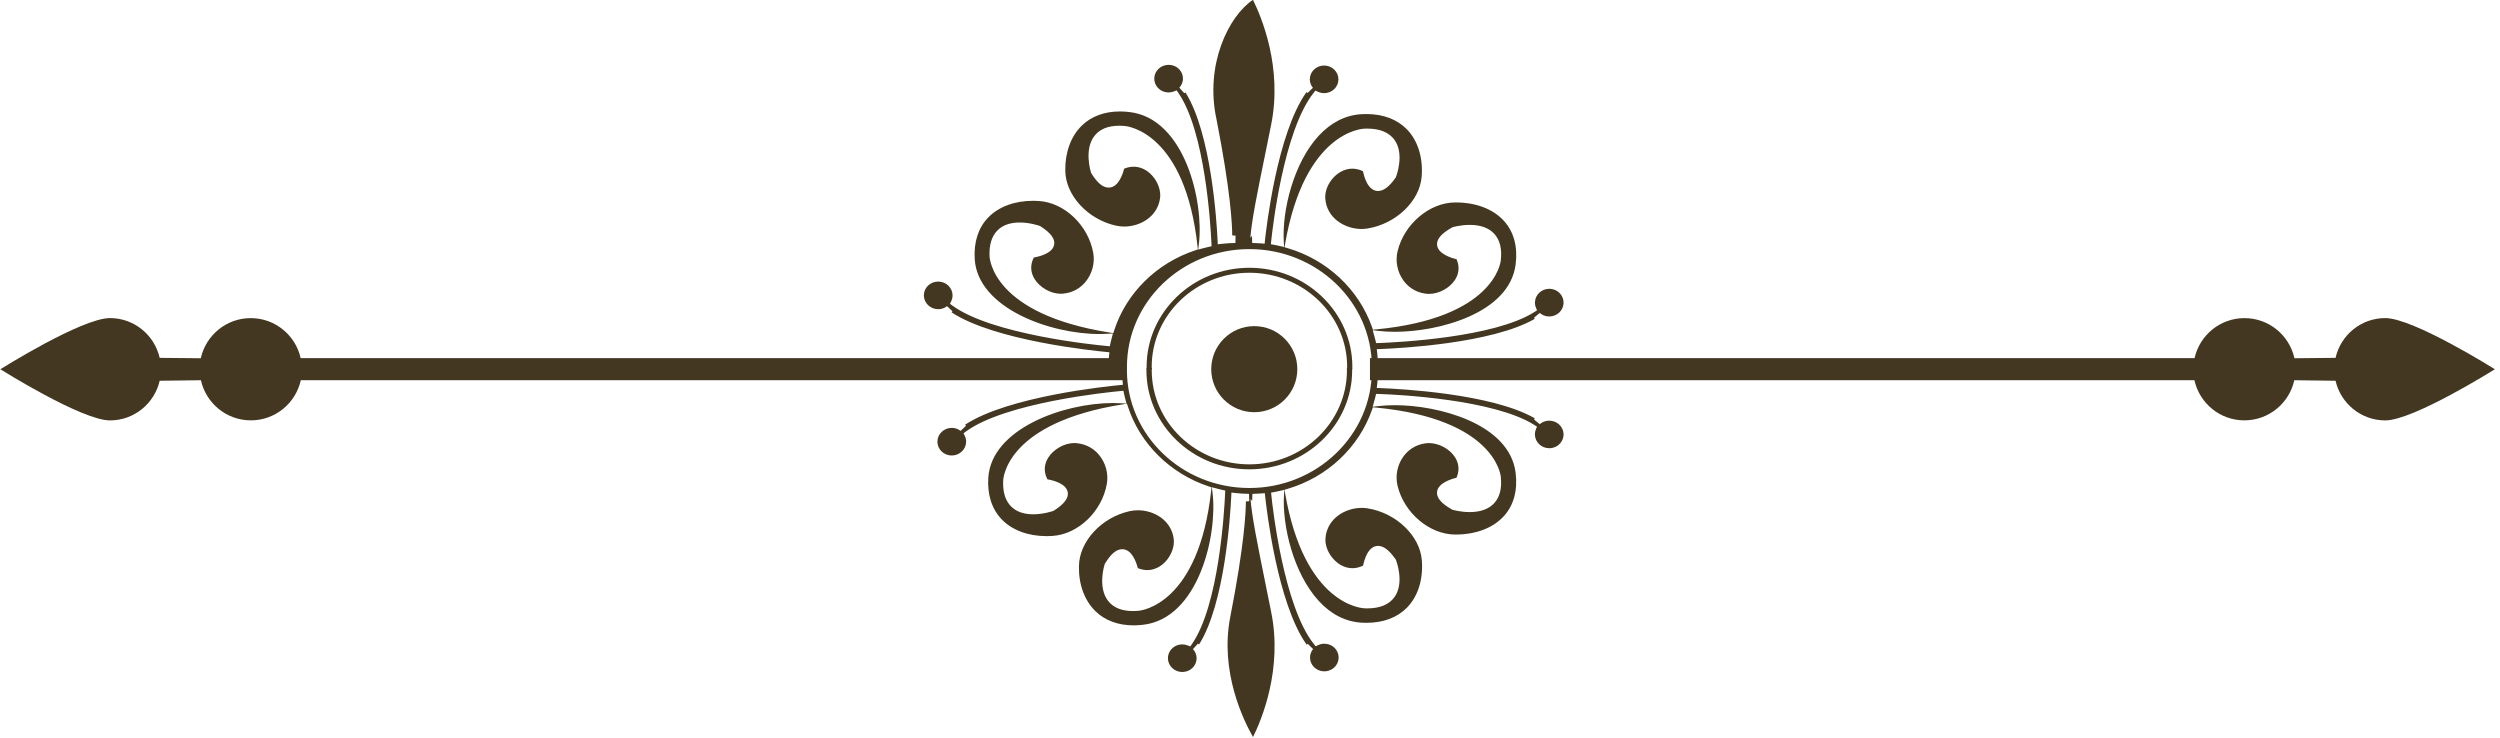 <?xml version="1.0" encoding="UTF-8" standalone="no"?>
<svg xmlns:rdf="http://www.w3.org/1999/02/22-rdf-syntax-ns#" xmlns="http://www.w3.org/2000/svg" height="60.8" width="206" version="1.1" xmlns:cc="http://creativecommons.org/ns#" xmlns:dc="http://purl.org/dc/elements/1.1/" viewBox="0 0 206.194 60.762">
<path d="m24.8 29.5c-0.417-1.89-2.1-3.31-4.12-3.31s-3.7 1.42-4.12 3.31c-0.335 0-0.84-0.014-3.39-0.033-0.428-1.88-2.1-3.28-4.1-3.28-2.33 0-9.04 4.22-9.04 4.22s6.71 4.22 9.04 4.22c2 0 3.67-1.4 4.1-3.27 2.52-0.026 3.02-0.044 3.4-0.044 0.419 1.89 2.1 3.31 4.12 3.31s3.7-1.42 4.12-3.31h68v-1.82h-68" fill="#433721"/>
<path d="m181 29.5c0.417-1.89 2.1-3.31 4.12-3.31s3.7 1.42 4.12 3.31c0.334 0 0.839-0.014 3.39-0.033 0.428-1.88 2.1-3.28 4.1-3.28 2.33 0 9.04 4.22 9.04 4.22s-6.71 4.22-9.04 4.22c-2 0-3.67-1.4-4.1-3.27-2.52-0.026-3.02-0.044-3.4-0.044-0.42 1.89-2.1 3.31-4.12 3.31s-3.7-1.42-4.12-3.31h-68v-1.82h68" fill="#433721"/>
<path d="m91.8 30.3 0.01 0.13 0.628-0.018 0.001-0.112h0.512l-0.004 0.191c0 5.35 4.52 9.71 10.1 9.71 5.56 0 10.1-4.36 10.1-9.71l-0.003-0.191h0.506l0.001 0.015 0.604 0.01-0.173 0.111c0.363-0.026 0.768-0.072 1.22-0.136 0 0-0.055 0.492-1 0.492l-0.021-0.245-0.626 0.019c-0.002 0.348-0.025 0.702-0.065 1.06l-0.039 0.324 0.336 0.013c1.53 0.059 9.17 0.449 12.7 2.49l-0.065 0.095 0.471 0.391c0.202-0.175 0.449-0.274 0.708-0.291h0.076c0.624 0 1.14 0.469 1.18 1.06 0.044 0.626-0.451 1.17-1.1 1.21l-0.079 0.001c-0.62 0-1.14-0.466-1.18-1.07-0.013-0.161 0.015-0.322 0.076-0.479l0.092-0.229-0.209-0.134c-3.33-2.12-11.3-2.51-12.8-2.56l-0.262-0.008-0.058 0.244-0.072 0.274-0.149 0.545 0.456-0.056c0.428-0.05 0.891-0.076 1.38-0.076 3.57 0 9.43 1.51 9.95 5.56 0.186 1.45-0.149 2.7-0.976 3.6-0.892 0.971-2.3 1.51-3.97 1.51h-0.05c-2.11-0.014-4.2-1.78-4.74-4.02-0.198-0.812-0.024-1.71 0.469-2.4 0.31-0.434 0.886-0.979 1.86-1.11l0.255-0.014c0.825 0 1.71 0.476 2.15 1.16 0.241 0.371 0.45 0.96 0.128 1.7-0.446 0.106-1.48 0.426-1.6 1.12-0.086 0.499 0.319 0.986 1.23 1.5l0.031 0.016 0.036 0.011c0.026 0.007 0.646 0.184 1.39 0.184 0.885 0 1.56-0.245 2.01-0.721 0.471-0.504 0.659-1.24 0.555-2.2-0.019-0.192-0.581-4.77-10.3-5.7l-0.249-0.022-0.077 0.224c-1.1 3.11-3.69 5.54-6.95 6.5l-0.264 0.076 0.046 0.261c1.6 9.27 6.36 9.51 6.56 9.52l0.21 0.005c1.05 0 1.8-0.31 2.25-0.922 0.848-1.17 0.162-2.98 0.134-3.06l-0.011-0.033-0.025-0.03c-0.514-0.744-0.986-1.11-1.44-1.11-0.842 0-1.15 1.18-1.24 1.63-0.29 0.139-0.588 0.21-0.88 0.21-0.544 0-1.08-0.246-1.51-0.695-0.485-0.502-0.761-1.18-0.715-1.77 0.121-1.63 1.63-2.51 2.99-2.51 0.168 0 0.335 0.015 0.492 0.04 2.35 0.378 4.32 2.26 4.47 4.3 0.115 1.56-0.315 2.94-1.21 3.87-0.805 0.83-1.96 1.27-3.35 1.27-0.13 0-0.265-0.005-0.401-0.011-1.32-0.075-2.52-0.678-3.54-1.79-2.08-2.26-3.03-6.2-2.87-8.76l0.025-0.402-0.409 0.09c-0.134 0.03-0.265 0.059-0.4 0.084l-0.281 0.051 0.028 0.275c0.095 0.92 1.01 9.08 3.49 12.2l0.151 0.195 0.231-0.101c0.162-0.074 0.326-0.108 0.491-0.108 0.656 0 1.18 0.51 1.18 1.14 0 0.629-0.529 1.14-1.18 1.14-0.654 0-1.18-0.51-1.18-1.14 0-0.251 0.087-0.494 0.254-0.699l-0.436-0.428-0.094 0.068c-2.44-3.42-3.32-11.3-3.42-12.2l-0.031-0.296-0.306 0.024c-0.262 0.021-0.5 0.033-0.721 0.036l-0.018 0.592-0.135-0.18c0.112 1.46 0.555 3.64 1.28 7.23l0.426 2.11c0.96 4.74-0.814 8.92-1.5 10.3-0.764-1.33-2.76-5.37-1.88-9.89 1.17-5.97 1.29-8.7 1.29-9.54l0.276-0.022-0.014-0.602c-0.372-0.005-0.75-0.029-1.12-0.07l-0.335-0.039-0.014 0.324c-0.069 1.47-0.519 8.83-2.65 12.2l-0.098-0.062-0.409 0.45c0.179 0.196 0.282 0.434 0.3 0.684 0.036 0.628-0.46 1.17-1.11 1.2l-0.074 0.002c-0.625 0-1.14-0.471-1.18-1.07-0.019-0.304 0.086-0.598 0.295-0.825 0.21-0.228 0.5-0.362 0.816-0.381l0.066-0.001c0.144 0 0.289 0.028 0.432 0.081l0.235 0.089 0.141-0.204c2.21-3.19 2.66-10.9 2.73-12.4l0.011-0.252-0.254-0.056c-0.116-0.025-0.229-0.055-0.344-0.084l-0.504-0.132 0.054 0.445c0.429 3.52-1.17 10.4-5.75 10.9-0.261 0.029-0.521 0.045-0.769 0.045-1.27 0-2.36-0.404-3.14-1.17-0.899-0.878-1.39-2.2-1.36-3.71 0.024-2.04 1.86-4.03 4.19-4.54 0.218-0.049 0.445-0.072 0.676-0.072 1.31 0 2.74 0.804 2.95 2.34 0.084 0.605-0.172 1.34-0.656 1.87-0.425 0.466-0.965 0.724-1.52 0.724-0.26 0-0.52-0.055-0.784-0.162-0.118-0.462-0.476-1.56-1.29-1.56-0.474 0-0.941 0.389-1.42 1.19l-0.019 0.03-0.011 0.035c-0.024 0.075-0.581 1.88 0.284 3 0.431 0.56 1.12 0.844 2.05 0.844 0.156 0 0.32-0.007 0.489-0.025 0.202-0.015 4.95-0.535 5.97-9.94l0.028-0.236-0.235-0.08c-3.17-1.05-5.66-3.51-6.66-6.57l-0.083-0.25-0.269 0.043c-9.66 1.51-9.93 6.1-9.94 6.3-0.041 0.936 0.176 1.65 0.652 2.13 0.428 0.43 1.04 0.649 1.83 0.649 0.855 0 1.61-0.262 1.64-0.274l0.034-0.011 0.031-0.021c0.879-0.559 1.25-1.07 1.13-1.56-0.161-0.684-1.22-0.941-1.67-1.02-0.382-0.745-0.188-1.36 0.054-1.76 0.432-0.712 1.34-1.23 2.16-1.23l0.135 0.004c0.986 0.074 1.59 0.581 1.93 0.996 0.536 0.66 0.77 1.54 0.625 2.37-0.4 2.27-2.36 4.15-4.47 4.29-0.165 0.011-0.326 0.018-0.488 0.018-1.53 0-2.84-0.486-3.7-1.37-0.822-0.844-1.21-2.04-1.12-3.45 0.259-4.02 6.17-6.16 10.3-6.16 0.229 0 0.456 0.006 0.669 0.02l0.43 0.029-0.138-0.529-0.062-0.261-0.055-0.268-0.285 0.026c-0.956 0.089-9.43 0.94-12.7 3.33l-0.201 0.148 0.105 0.22c0.072 0.154 0.11 0.315 0.11 0.474-0.004 0.629-0.532 1.14-1.19 1.14-0.652-0.002-1.18-0.514-1.18-1.14 0.002-0.628 0.534-1.14 1.19-1.14 0.261 0 0.512 0.086 0.726 0.249l0.442-0.419-0.071-0.092c3.57-2.35 11.8-3.17 12.7-3.26l0.314-0.03-0.03-0.3c-0.021-0.214-0.034-0.445-0.041-0.735l-0.592-0.006 0.164-0.096c-1.51 0.102-0.212-0.292-0.212-0.292" fill="#433721"/>
<path d="m95 30.3-0.007 0.191c0 4.28 3.61 7.76 8.05 7.76s8.05-3.48 8.05-7.76l-0.008-0.191h0.431l0.008 0.191c0 4.51-3.81 8.17-8.49 8.17s-8.48-3.67-8.48-8.17l0.006-0.191h0.431" fill="#433721"/>
<path d="m91.8 30.4 0.013-0.13 0.628 0.019 0.001 0.111h0.511l-0.005-0.192c0-5.35 4.52-9.71 10.1-9.71 5.56 0 10.1 4.36 10.1 9.71l-0.002 0.192h0.505l0.001-0.014 0.604-0.011-0.171-0.111c0.36 0.026 0.766 0.074 1.22 0.136 0 0-0.055-0.494-1-0.494l-0.021 0.246-0.628-0.019c-0.002-0.348-0.025-0.704-0.064-1.06l-0.039-0.324 0.336-0.011c1.53-0.06 9.17-0.449 12.7-2.49l-0.065-0.094 0.471-0.391c0.202 0.175 0.446 0.274 0.705 0.29l0.079 0.001c0.622 0 1.14-0.468 1.18-1.07 0.043-0.626-0.451-1.17-1.1-1.21l-0.077-0.002c-0.621 0-1.14 0.466-1.18 1.07-0.013 0.16 0.015 0.321 0.076 0.479l0.092 0.228-0.21 0.135c-3.33 2.12-11.3 2.5-12.8 2.56l-0.261 0.007-0.058-0.244-0.072-0.274-0.149-0.545 0.456 0.055c0.428 0.05 0.89 0.076 1.38 0.076 3.57 0 9.44-1.51 9.95-5.56 0.188-1.45-0.149-2.7-0.975-3.6-0.892-0.972-2.3-1.51-3.97-1.51h-0.051c-2.11 0.014-4.2 1.78-4.74 4.02-0.2 0.812-0.024 1.71 0.469 2.4 0.309 0.434 0.886 0.979 1.86 1.11l0.255 0.014c0.824 0 1.71-0.476 2.15-1.16 0.244-0.371 0.452-0.962 0.13-1.7-0.446-0.108-1.48-0.426-1.6-1.12-0.087-0.5 0.318-0.989 1.23-1.5l0.03-0.018 0.037-0.01c0.024-0.007 0.646-0.184 1.39-0.184 0.886 0 1.56 0.244 2.01 0.721 0.471 0.504 0.659 1.24 0.552 2.2-0.016 0.195-0.579 4.77-10.3 5.7l-0.249 0.022-0.077-0.224c-1.1-3.11-3.69-5.54-6.95-6.5l-0.264-0.076 0.046-0.261c1.6-9.27 6.36-9.52 6.56-9.52l0.21-0.004c1.05 0 1.8 0.309 2.25 0.921 0.848 1.17 0.161 2.98 0.132 3.06l-0.013 0.033-0.022 0.031c-0.515 0.744-0.988 1.1-1.45 1.1-0.84 0-1.15-1.18-1.24-1.63-0.289-0.14-0.586-0.21-0.879-0.21-0.544 0-1.08 0.245-1.52 0.694-0.484 0.502-0.76 1.18-0.712 1.77 0.121 1.63 1.63 2.51 2.99 2.51 0.168 0 0.332-0.016 0.492-0.04 2.35-0.379 4.32-2.26 4.47-4.3 0.115-1.56-0.315-2.94-1.21-3.87-0.805-0.83-1.96-1.27-3.35-1.27-0.131 0-0.265 0.004-0.402 0.011-1.32 0.075-2.51 0.677-3.54 1.79-2.08 2.26-3.03 6.2-2.87 8.76l0.022 0.402-0.408-0.09c-0.132-0.03-0.264-0.06-0.4-0.084l-0.28-0.052 0.028-0.274c0.095-0.921 1.01-9.08 3.49-12.2l0.151-0.195 0.231 0.1c0.16 0.074 0.325 0.109 0.491 0.109 0.655 0 1.18-0.511 1.18-1.14s-0.53-1.14-1.18-1.14c-0.654 0-1.18 0.511-1.18 1.14 0 0.252 0.087 0.494 0.254 0.699l-0.438 0.428-0.092-0.069c-2.44 3.42-3.32 11.3-3.42 12.2l-0.029 0.296-0.306-0.025c-0.265-0.019-0.5-0.033-0.722-0.036l-0.016-0.592-0.136 0.181c0.114-1.46 0.555-3.64 1.29-7.23l0.426-2.11c0.96-4.74-0.815-8.92-1.5-10.3-2 1.33-4 5.37-3 9.89 1.17 5.97 1.29 8.71 1.29 9.54l0.276 0.021-0.014 0.604c-0.372 0.004-0.752 0.028-1.12 0.07l-0.335 0.037-0.014-0.324c-0.069-1.47-0.519-8.83-2.65-12.2l-0.098 0.062-0.408-0.451c0.179-0.196 0.282-0.431 0.298-0.684 0.039-0.626-0.459-1.17-1.11-1.2l-0.074-0.001c-0.625 0-1.14 0.47-1.18 1.07-0.018 0.304 0.087 0.596 0.296 0.825 0.21 0.228 0.498 0.362 0.816 0.381l0.066 0.001c0.144 0 0.289-0.028 0.432-0.081l0.235-0.089 0.139 0.202c2.21 3.19 2.66 10.9 2.73 12.4l0.01 0.252-0.254 0.055c-0.115 0.026-0.23 0.056-0.344 0.085l-0.504 0.132 0.055-0.445c0.429-3.52-1.17-10.4-5.75-10.9-0.261-0.03-0.521-0.045-0.769-0.045-1.27 0-2.36 0.404-3.14 1.17-0.896 0.879-1.38 2.2-1.36 3.71 0.024 2.04 1.86 4.03 4.19 4.54 0.22 0.049 0.448 0.072 0.679 0.072 1.31 0 2.74-0.805 2.95-2.34 0.083-0.605-0.171-1.34-0.658-1.87-0.422-0.469-0.962-0.725-1.52-0.725-0.26 0-0.521 0.054-0.786 0.162-0.115 0.462-0.474 1.56-1.28 1.56-0.475 0-0.942-0.389-1.43-1.19l-0.016-0.03-0.011-0.036c-0.024-0.074-0.581-1.88 0.282-3 0.432-0.56 1.12-0.845 2.05-0.845 0.158 0 0.321 0.007 0.49 0.025 0.2 0.018 4.95 0.538 5.97 9.94l0.025 0.238-0.232 0.08c-3.17 1.05-5.66 3.51-6.66 6.57l-0.08 0.249-0.269-0.041c-9.66-1.51-9.93-6.1-9.94-6.3-0.039-0.938 0.179-1.65 0.654-2.13 0.428-0.431 1.05-0.65 1.83-0.65 0.852 0 1.6 0.262 1.64 0.274l0.036 0.013 0.031 0.02c0.878 0.559 1.25 1.07 1.13 1.56-0.159 0.684-1.21 0.94-1.67 1.02-0.381 0.742-0.186 1.36 0.054 1.76 0.434 0.712 1.34 1.23 2.16 1.23l0.136-0.004c0.988-0.071 1.59-0.58 1.93-0.996 0.535-0.659 0.769-1.54 0.625-2.36-0.4-2.27-2.36-4.15-4.47-4.29-0.165-0.011-0.326-0.018-0.488-0.018-1.53 0-2.84 0.488-3.7 1.37-0.822 0.844-1.21 2.04-1.12 3.45 0.261 4.02 6.17 6.17 10.3 6.17 0.229 0 0.454-0.007 0.669-0.022l0.428-0.026-0.135 0.528-0.065 0.26-0.054 0.268-0.284-0.025c-0.956-0.089-9.43-0.94-12.7-3.33l-0.2-0.146 0.104-0.221c0.072-0.154 0.111-0.315 0.111-0.474-0.004-0.629-0.534-1.14-1.19-1.14-0.651 0-1.18 0.512-1.18 1.14 0.002 0.628 0.532 1.14 1.19 1.14 0.259 0 0.512-0.087 0.725-0.25l0.444 0.421-0.071 0.09c3.57 2.35 11.8 3.17 12.7 3.26l0.315 0.029-0.03 0.301c-0.024 0.212-0.034 0.445-0.041 0.734l-0.595 0.007 0.166 0.096c-1.51-0.104-0.215 0.292-0.215 0.292" fill="#433721"/>
<path d="m95 30.4-0.01-0.192c0-4.28 3.61-7.76 8.06-7.76 4.44 0 8.06 3.48 8.06 7.76l-0.008 0.192h0.431l0.006-0.192c0-4.51-3.81-8.17-8.49-8.17s-8.48 3.67-8.48 8.17l0.008 0.192h0.432" fill="#433721"/>
<path d="m107 30.4c0-1.96-1.59-3.55-3.55-3.55s-3.55 1.59-3.55 3.55 1.59 3.55 3.55 3.55 3.55-1.59 3.55-3.55" fill="#433721"/>
</svg>
